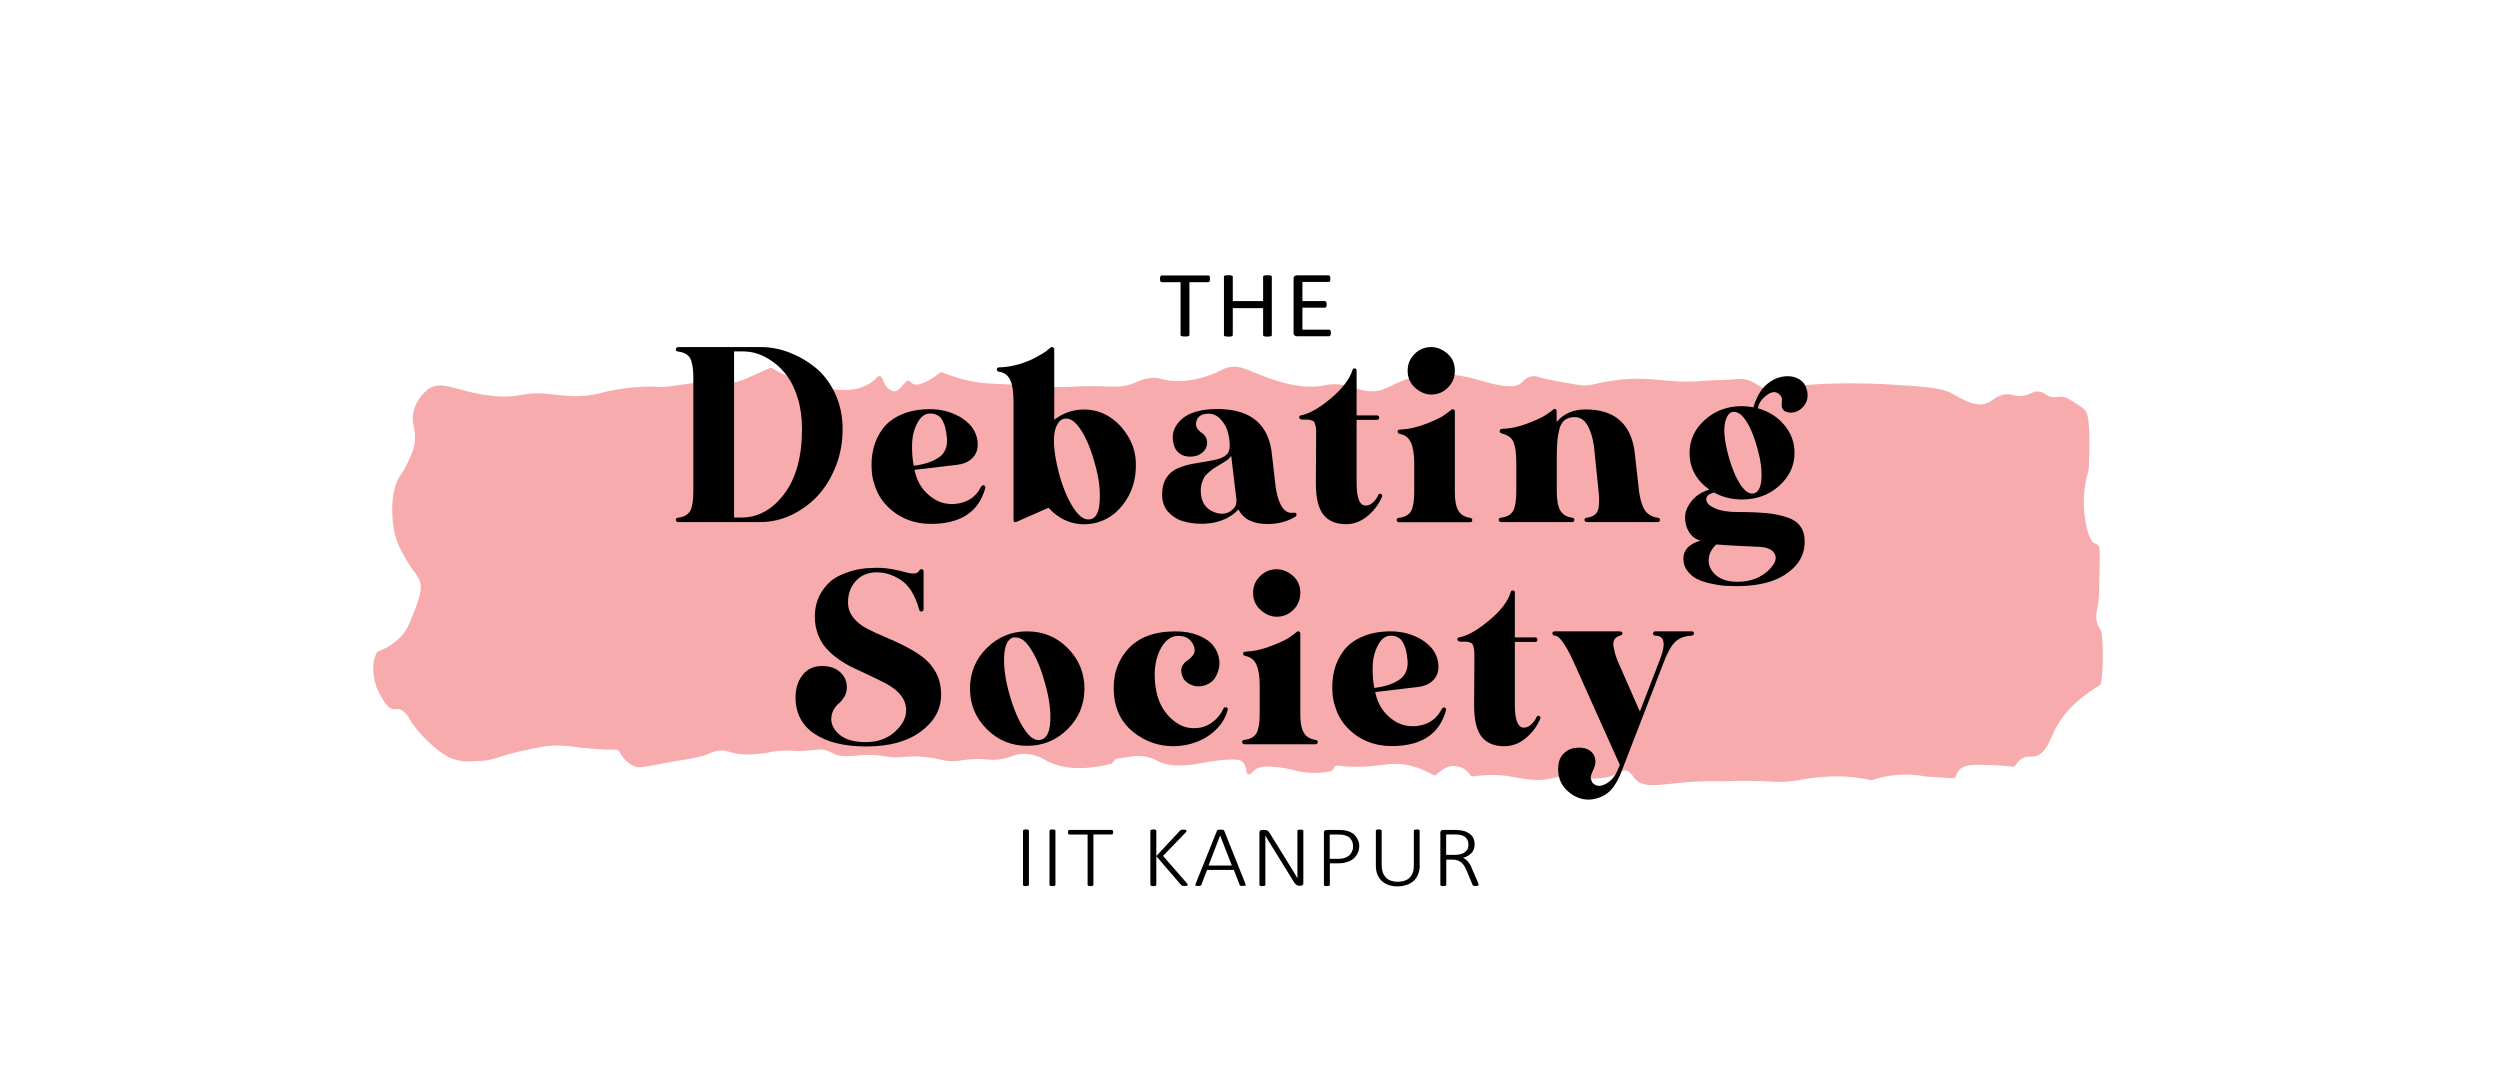 <?xml version="1.0" encoding="utf-8"?>
<!-- Generator: Adobe Illustrator 24.3.0, SVG Export Plug-In . SVG Version: 6.00 Build 0)  -->
<svg version="1.1" id="Layer_1" xmlns="http://www.w3.org/2000/svg" xmlns:xlink="http://www.w3.org/1999/xlink" x="0px" y="0px"
	 viewBox="0 0 1895.9 812" style="enable-background:new 0 0 1895.9 812;" xml:space="preserve">
<style type="text/css">
	.st0{fill:#F8ABAD;}
</style>
<path class="st0" d="M322.7,296.8c-1.7,1.6-8.2,7.8-9.5,17.6c-1.1,8.6,2.6,11.1,1.3,21c-0.8,6.3-3.2,11.1-6.2,17.2
	c-3.8,7.7-4.9,7.2-7.2,12.5c-3.8,9-3.7,18.1-3.6,23.6c0.1,4.2,0.3,14.3,4.6,24.4c2,4.6,4.9,9.5,6,11.3c2.8,4.7,4.3,7,5.5,8.5
	c1.1,1.4,2.5,2.9,3.8,5.7c0.4,0.8,1.1,2.3,1.5,4.2c0.3,1.5,0.7,4.5-1.8,12.8c-0.3,1-1.1,3.6-3.8,10.2c-2.2,5.6-3.4,8.4-4.2,9.9
	c-3.2,6-7.1,9.1-10.2,11.6c-4.2,3.3-8.2,5.3-11.7,6.5c-0.7,0.2-1.3,0.8-1.7,1.6c-0.3,0.7-0.6,1.4-0.9,2.1c-3.5,9.5-0.3,20,1,23.7
	c0,0.1,0.1,0.2,0.1,0.4c6.2,13.8,10.6,16.5,13.5,16.3c0.8-0.1,1.6-0.4,2.9-0.2c4.8,0.6,7.9,6.4,8.9,8.2
	c6.2,10.8,19.7,22.5,26.3,26.6c8.8,5.6,16.8,5.2,27.2,4.6c10.9-0.6,11.7-3.3,31.3-7.6c12.6-2.8,19.1-4.2,28.4-4.1
	c8.1,0.1,10.9,1.3,24.5,2.4c7.8,0.6,14.3,0.8,18.8,0.8c0.9,0,1.7,0.5,2.2,1.5c2,3.5,4.9,7.5,9.3,10c5,2.9,8.4,1.8,22.4-0.9
	c18.9-3.6,20.4-3,32.2-6.1c3.5-0.9,7.5-4,13.5-4c4.4,0,5.3,1.3,11.5,2.4c5.9,1,10.4,0.7,16.4,0.2c8.6-0.6,8.1-1.6,16.1-2.3
	c9.9-0.8,9.3,0.7,20.3-0.1c8.5-0.6,10.5-1.6,15.3-0.2c4.7,1.4,5.2,3.1,10.2,4c3.1,0.6,6.1,0.4,12.2,0c4.6-0.3,5.1-0.5,7.8-0.6
	c6.7-0.3,11.5,0.7,14.3,1.1c13.4,2.3,15.1-1.3,31.4,0.6c11.9,1.4,14,3.7,23,2.9c4.3-0.4,6.3-1.1,12.5-1.4c8.5-0.5,9.8,0.7,16,0.5
	c12.4-0.4,14.2-5,23.7-4.5c7.7,0.4,12.8,3.6,16.4,5.5c9.2,4.7,23.9,8.1,48.3,2.1c0.7-0.2,1.4-0.8,1.8-1.6c0.3-0.6,0.8-1.3,1.4-1.8
	c0.9-0.7,1.8-0.8,2.2-0.8c8.8-0.6,15.6-3.9,26.5,0.3c3.1,1.2,2.5,1.4,5.6,2.7c3,1.2,11.3,4.3,30.1,0.8c3.4-0.6,16.2-3.2,26.1-2.9
	c2.1,0.1,5.6,0.3,7.5,3.4c1.8,3,1,6.7,2.6,7.7c1.5,0.9,3.5-1.6,5.4-3.2c2.2-1.9,5.2-3.3,16.8-2.1c10.8,1.1,13.5,2.9,20.8,3.9
	c4.8,0.6,11.6,0.9,20.1-0.9c0.7-0.2,1.4-0.7,1.8-1.5l0.6-1.2c0.6-1.1,1.5-1.7,2.5-1.5c4.9,0.6,11.8,1.1,20.2,0.8
	c12.4-0.5,16.9-2.4,25.1-2.1c6.4,0.2,15.7,1.8,27.1,8.4c0.9,0.5,2,0.4,2.8-0.4c0.6-0.6,1.4-1.3,2.3-2c1.6-1.3,4.4-3.5,8.2-4.2
	c1-0.2,8.1-1.3,13.5,4.8c0.5,0.6,0.9,1.2,1.3,1.7c0.6,0.9,1.5,1.4,2.4,1.2c2.6-0.4,6-0.8,10-1c12.8-0.7,20,1.6,29.1,2.9
	c21.9,3.1,20.1-4.1,40-1c0,0,16.9,2.7,27.4-1.9c3.2-1.4,3.3-1.4,3.3-1.4c3.7-1.7,4.1-2,4.8-2.1c3.4-0.7,6.7,4.4,7.7,5.8
	c5.8,7.9,18.7,5.1,34.9,3.5c8-0.8,19.8-1.5,34.6-1.1c10.3-0.5,18.6-0.4,24.5-0.2c11,0.4,16.5,1.2,26.4,0c5.7-0.7,5.5-1.1,13-2.1
	c5.1-0.7,12.7-1.6,22.1-1.4c6.2,0.1,14.3,0.7,23.8,2.8c0.4,0.1,0.7,0.1,1.1-0.1c2.8-0.9,5.8-1.7,8.9-2.4c12.1-2.5,22.9-1.9,31.6-0.2
	c0.1,0,0.2,0,0.2,0c6.8,0.4,13.5,0.9,20.3,1.3c1.2,0.1,2.3-0.8,2.7-2.2c0.2-0.6,0.4-1.3,0.8-2c2.9-5.7,9.6-6,16-6
	c6.8,0,15.6,0.3,26,1.4c0.9,0.1,1.8-0.4,2.3-1.3c0.8-1.3,1.9-2.7,3.3-3.9c4.2-3.4,8.2-2,11.4-2.6c7.4-1.3,11.7-13.1,14.2-18.5
	c4.4-9.7,13.5-22.6,34.3-35.1c0.8-0.5,1.4-1.5,1.6-2.7c0.9-6.7,1.4-14.7,1.2-23.7c-0.1-5.1-0.5-9.7-1-14c-0.1-0.7-0.3-1.4-0.7-1.9
	c-0.9-1.2-1.9-3-2.6-5.3c-1.5-5.2-0.2-9.6,0.9-15.1c0,0,0.9-4.8,1.1-39.9c0-0.4,0-1.3-0.4-2.3c-0.9-2.4-3.2-3-3.8-3.2
	c-4.1-1.6-7-15.4-7.7-25.1c-0.9-12.6,1.3-23.1,3.3-29.9c0.1-0.3,0.2-0.7,0.2-1c0.6-9.9,0.6-18.1,0.5-24.3
	c-0.3-14.7-1.5-18.1-3.3-20.5c-1.2-1.6-3.9-3.3-9.2-6.6c-2.7-1.7-4.1-2.6-5.6-3.1c-4-1.3-5.5,0.2-9.5-0.2c-5.5-0.5-5.5-3.5-10.5-4.2
	c-5.3-0.8-5.7,2.5-12.7,3.2c-6.6,0.7-7.8-1.9-13.6-1c-5.4,0.9-8.1,3.8-11.3,5.6c-9.9,5.6-20.9-2.4-28.9-6.6
	c-7.9-4.2-20.7-5-46.2-6.6c-15.6-1-59-2.2-79.5,2.9c-3.3,0.8-8.7,2.5-15.4,0.3c-5.7-1.8-7.2-4.8-13.5-6.6c-4.3-1.2-7.1-0.8-13.7-0.3
	c-7,0.5-14.1,0.4-21.2,1c-27.3,2.3-36.9-4.2-65.5-0.5c-17.2,2.2-18.4,5.1-27.9,3.5c-13-2.2-24.2-4-30.6-6.1
	c-0.6-0.2-2.1-0.7-4.2-0.5c-4.5,0.5-7.6,4.2-8.2,4.8c-6,6.6-26-0.1-33.9-2.3c-6.4-1.8-32.5-9-57.7,1.4c-8.9,3.7-13.5,7.8-23,7.6
	c-8.9-0.2-12.4-4-23.7-5.2c-9.5-1-10,1.5-20.4,1.6c-15.8,0.2-29.7-5.1-39.9-9c-10.5-4-14.9-7.1-22.8-5.8c-5.7,0.9-5.9,2.9-15,6.1
	c-4,1.4-13.7,4.8-25.4,4.5c-11.3-0.2-12.3-3.5-21.4-2.1c-6.9,1.1-8.1,3.2-15.7,5.2c-6.7,1.7-9.6,1-22.4,0.8
	c-19.4-0.3-20.5,1.2-38.5,0.5c-5.6-0.2-3.4-0.3-16.4-1.1c-25.5-1.6-29.1-1.1-38-2.6c-6-1-14.6-3-25-7.2c-0.8-0.3-1.6-0.2-2.3,0.4
	c-5.2,4.3-9.6,6.4-12.3,7.5c-4.2,1.7-6,1.5-7.2,1c-2.3-1-3-2.9-4.8-2.6c-1.2,0.2-1.4,1.2-4.6,4.5c-1.9,1.9-2.8,2.9-3.7,3.2
	c-3.1,1.1-6.2-1.8-6.7-2.3c-3.9-3.7-3.4-8.4-5.9-9c-1.7-0.4-2.5,1.9-6.5,4.8c0,0-2.1,1.6-6.7,3.5c-12.8,5.5-35.7-0.6-35.7-0.6
	c-8.4-2.3-19.8-6.2-32.8-13.6c-0.6-0.4-1.3-0.4-2-0.1c-1.3,0.6-3.4,1.5-5.8,2.6c-15.4,6.9-19.7,9-26.1,8.7c-2.9-0.1-1.9-0.6-6.4-1.1
	c-6.5-0.8-10.7-0.1-22.9,1.6c-14.1,2-16.2,2.3-19.6,2.4c-6.1,0.2-5.6-0.3-12.5-0.2c-2.1,0-12.5,0.3-26.3,2.9c-6.9,1.3-8,2-12.6,2.9
	c-14.1,2.8-24.5,0.9-32.9,0c-23.9-2.7-22.4,3.5-44.5,1.3C345.5,297.5,334,286.1,322.7,296.8z"/>
<g>
	<path d="M917.6,211.5c0,0.5,0,0.8-0.1,1.2c-0.1,0.3-0.1,0.6-0.3,0.8c-0.1,0.2-0.3,0.4-0.4,0.4c-0.2,0.1-0.4,0.1-0.6,0.1H902v40.1
		c0,0.2-0.1,0.4-0.2,0.5c-0.1,0.1-0.3,0.3-0.5,0.3c-0.3,0.1-0.6,0.2-1,0.2c-0.4,0.1-1,0.1-1.6,0.1c-0.6,0-1.2,0-1.6-0.1
		c-0.4-0.1-0.8-0.1-1.1-0.2c-0.3-0.1-0.4-0.2-0.5-0.3s-0.2-0.3-0.2-0.5v-40.1h-14.2c-0.2,0-0.4,0-0.6-0.1c-0.2-0.1-0.3-0.2-0.4-0.4
		c-0.1-0.2-0.2-0.5-0.3-0.8c-0.1-0.3-0.1-0.7-0.1-1.2c0-0.5,0-0.9,0.1-1.2c0.1-0.3,0.1-0.6,0.3-0.8s0.2-0.4,0.4-0.5
		c0.2-0.1,0.4-0.1,0.6-0.1h35.2c0.2,0,0.4,0,0.6,0.1c0.2,0.1,0.3,0.3,0.4,0.5s0.2,0.5,0.3,0.8C917.6,210.6,917.6,211,917.6,211.5z"
		/>
	<path d="M964.5,254.2c0,0.2-0.1,0.4-0.2,0.5c-0.1,0.1-0.3,0.3-0.5,0.3c-0.3,0.1-0.6,0.2-1,0.2c-0.4,0.1-1,0.1-1.6,0.1
		c-0.7,0-1.2,0-1.6-0.1c-0.4-0.1-0.8-0.1-1-0.2c-0.3-0.1-0.4-0.2-0.5-0.3s-0.2-0.3-0.2-0.5v-20.5h-23v20.5c0,0.2-0.1,0.4-0.2,0.5
		c-0.1,0.1-0.3,0.3-0.5,0.3c-0.3,0.1-0.6,0.2-1,0.2c-0.4,0.1-1,0.1-1.6,0.1c-0.6,0-1.2,0-1.6-0.1c-0.4-0.1-0.8-0.1-1.1-0.2
		c-0.3-0.1-0.4-0.2-0.5-0.3c-0.1-0.1-0.2-0.3-0.2-0.5v-44.4c0-0.2,0.1-0.4,0.2-0.5c0.1-0.1,0.3-0.3,0.5-0.3s0.6-0.2,1.1-0.2
		c0.4-0.1,1-0.1,1.6-0.1c0.7,0,1.2,0,1.6,0.1s0.8,0.1,1,0.2c0.3,0.1,0.4,0.2,0.5,0.3c0.1,0.1,0.2,0.3,0.2,0.5v18.5h23v-18.5
		c0-0.2,0.1-0.4,0.2-0.5s0.3-0.3,0.5-0.3c0.3-0.1,0.6-0.2,1-0.2s1-0.1,1.6-0.1c0.6,0,1.2,0,1.6,0.1s0.8,0.1,1,0.2
		c0.3,0.1,0.4,0.2,0.5,0.3c0.1,0.1,0.2,0.3,0.2,0.5V254.2z"/>
	<path d="M1009.3,252.5c0,0.4,0,0.8-0.1,1.1c-0.1,0.3-0.1,0.6-0.3,0.8c-0.1,0.2-0.3,0.4-0.5,0.5c-0.2,0.1-0.4,0.1-0.6,0.1h-24.3
		c-0.6,0-1.2-0.2-1.7-0.6c-0.5-0.4-0.8-1-0.8-1.9v-41.2c0-0.9,0.3-1.6,0.8-1.9c0.5-0.4,1.1-0.6,1.7-0.6h24c0.2,0,0.4,0,0.6,0.1
		c0.2,0.1,0.3,0.3,0.4,0.5s0.2,0.5,0.3,0.8c0.1,0.3,0.1,0.7,0.1,1.2c0,0.4,0,0.8-0.1,1.1c-0.1,0.3-0.2,0.6-0.3,0.8
		c-0.1,0.2-0.2,0.4-0.4,0.4c-0.2,0.1-0.4,0.1-0.6,0.1h-19.8v14.5h17c0.2,0,0.4,0.1,0.6,0.2c0.2,0.1,0.3,0.3,0.4,0.4
		c0.1,0.2,0.2,0.5,0.3,0.8c0.1,0.3,0.1,0.7,0.1,1.2c0,0.4,0,0.8-0.1,1.1c-0.1,0.3-0.1,0.6-0.3,0.8c-0.1,0.2-0.3,0.3-0.4,0.4
		s-0.4,0.1-0.6,0.1h-17V250h20.1c0.2,0,0.4,0,0.6,0.1c0.2,0.1,0.3,0.2,0.5,0.4c0.1,0.2,0.2,0.5,0.3,0.8
		C1009.3,251.7,1009.3,252.1,1009.3,252.5z"/>
</g>
<g>
	<path d="M780.3,671c0,0.1,0,0.3-0.1,0.4c-0.1,0.1-0.2,0.2-0.4,0.3c-0.2,0.1-0.4,0.1-0.7,0.2c-0.3,0-0.6,0.1-1.1,0.1
		c-0.4,0-0.8,0-1-0.1c-0.3,0-0.5-0.1-0.7-0.2c-0.2-0.1-0.3-0.2-0.4-0.3c-0.1-0.1-0.1-0.2-0.1-0.4v-41c0-0.1,0-0.2,0.1-0.4
		c0.1-0.1,0.2-0.2,0.4-0.3s0.4-0.1,0.7-0.2c0.3,0,0.6-0.1,1-0.1c0.4,0,0.8,0,1.1,0.1c0.3,0,0.5,0.1,0.7,0.2c0.2,0.1,0.3,0.2,0.4,0.3
		c0.1,0.1,0.1,0.2,0.1,0.4V671z"/>
	<path d="M800.4,671c0,0.1,0,0.3-0.1,0.4c-0.1,0.1-0.2,0.2-0.4,0.3c-0.2,0.1-0.4,0.1-0.7,0.2c-0.3,0-0.6,0.1-1.1,0.1
		c-0.4,0-0.8,0-1-0.1c-0.3,0-0.5-0.1-0.7-0.2c-0.2-0.1-0.3-0.2-0.4-0.3c-0.1-0.1-0.1-0.2-0.1-0.4v-41c0-0.1,0-0.2,0.1-0.4
		c0.1-0.1,0.2-0.2,0.4-0.3s0.4-0.1,0.7-0.2c0.3,0,0.6-0.1,1-0.1c0.4,0,0.8,0,1.1,0.1c0.3,0,0.5,0.1,0.7,0.2c0.2,0.1,0.3,0.2,0.4,0.3
		c0.1,0.1,0.1,0.2,0.1,0.4V671z"/>
	<path d="M844.2,631.1c0,0.3,0,0.5-0.1,0.8c0,0.2-0.1,0.4-0.2,0.5c-0.1,0.1-0.2,0.3-0.4,0.3c-0.1,0.1-0.3,0.1-0.5,0.1h-13.8V671
		c0,0.1,0,0.3-0.1,0.4s-0.2,0.2-0.4,0.3c-0.2,0.1-0.4,0.1-0.7,0.2c-0.3,0-0.6,0.1-1,0.1c-0.4,0-0.8,0-1-0.1c-0.3,0-0.5-0.1-0.7-0.2
		c-0.2-0.1-0.3-0.2-0.4-0.3c-0.1-0.1-0.1-0.2-0.1-0.4v-38.1h-13.8c-0.2,0-0.4,0-0.5-0.1c-0.1-0.1-0.2-0.2-0.3-0.3
		c-0.1-0.1-0.2-0.3-0.2-0.5c0-0.2-0.1-0.5-0.1-0.8c0-0.3,0-0.6,0.1-0.8c0-0.2,0.1-0.4,0.2-0.6c0.1-0.2,0.2-0.3,0.3-0.3
		c0.1-0.1,0.3-0.1,0.5-0.1h32c0.2,0,0.3,0,0.5,0.1c0.1,0.1,0.3,0.2,0.4,0.3c0.1,0.2,0.2,0.3,0.2,0.6
		C844.2,630.6,844.2,630.8,844.2,631.1z"/>
	<path d="M900.7,670.9c0,0.2,0,0.3-0.1,0.4c0,0.1-0.2,0.2-0.3,0.3s-0.4,0.1-0.7,0.2c-0.3,0-0.7,0.1-1.1,0.1c-0.4,0-0.9,0-1.3-0.1
		c-0.4,0-0.8-0.1-1-0.3c-0.2-0.1-0.4-0.3-0.6-0.5l-18.7-21.7V671c0,0.1,0,0.3-0.1,0.4c-0.1,0.1-0.2,0.2-0.4,0.3
		c-0.2,0.1-0.4,0.1-0.7,0.2c-0.3,0-0.6,0.1-1.1,0.1c-0.4,0-0.8,0-1-0.1c-0.3,0-0.5-0.1-0.7-0.2c-0.2-0.1-0.3-0.2-0.4-0.3
		c-0.1-0.1-0.1-0.2-0.1-0.4v-41c0-0.1,0-0.2,0.1-0.4c0.1-0.1,0.2-0.2,0.4-0.3s0.4-0.1,0.7-0.2c0.3,0,0.6-0.1,1-0.1
		c0.4,0,0.8,0,1.1,0.1c0.3,0,0.5,0.1,0.7,0.2s0.3,0.2,0.4,0.3c0.1,0.1,0.1,0.2,0.1,0.4v19.2l17.9-19.2c0.1-0.2,0.3-0.3,0.5-0.4
		c0.2-0.1,0.4-0.2,0.6-0.3s0.5-0.1,0.8-0.1c0.3,0,0.6,0,1.1,0c0.4,0,0.8,0,1,0.1c0.3,0,0.5,0.1,0.6,0.2s0.3,0.2,0.3,0.3
		c0,0.1,0.1,0.2,0.1,0.3c0,0.2-0.1,0.5-0.2,0.7c-0.1,0.2-0.4,0.5-0.7,0.8L882,649.1l18,20.6c0.3,0.4,0.5,0.7,0.6,0.8
		C900.7,670.7,900.7,670.8,900.7,670.9z"/>
	<path d="M944.5,670.3c0.1,0.3,0.2,0.6,0.2,0.8c0,0.2-0.1,0.4-0.2,0.5c-0.2,0.1-0.4,0.2-0.7,0.2c-0.3,0-0.7,0-1.2,0s-0.9,0-1.2,0
		c-0.3,0-0.5-0.1-0.7-0.1s-0.3-0.2-0.4-0.3c-0.1-0.1-0.2-0.2-0.2-0.4l-4.4-11.3h-20.3l-4.3,11.2c0,0.2-0.1,0.3-0.2,0.4
		c-0.1,0.1-0.2,0.2-0.4,0.3c-0.2,0.1-0.4,0.1-0.7,0.2c-0.3,0-0.7,0.1-1.1,0.1c-0.5,0-0.9,0-1.3-0.1c-0.3,0-0.6-0.1-0.7-0.2
		c-0.2-0.1-0.2-0.3-0.2-0.5c0-0.2,0.1-0.5,0.2-0.8l16.2-40.3c0.1-0.2,0.2-0.3,0.3-0.4c0.1-0.1,0.3-0.2,0.6-0.3
		c0.2-0.1,0.5-0.1,0.8-0.1c0.3,0,0.7,0,1.1,0c0.4,0,0.8,0,1.1,0c0.3,0,0.6,0.1,0.8,0.1s0.4,0.2,0.5,0.3c0.1,0.1,0.2,0.3,0.3,0.4
		L944.5,670.3z M925.3,633.6L925.3,633.6l-8.8,22.8h17.7L925.3,633.6z"/>
	<path d="M988.4,669.7c0,0.4-0.1,0.7-0.2,1s-0.3,0.5-0.5,0.6c-0.2,0.2-0.4,0.3-0.7,0.3c-0.2,0.1-0.5,0.1-0.7,0.1h-0.9
		c-0.5,0-0.9-0.1-1.3-0.2c-0.4-0.1-0.8-0.3-1.1-0.6c-0.4-0.3-0.7-0.6-1.1-1.1c-0.4-0.5-0.8-1-1.2-1.8l-16.3-26.4
		c-0.8-1.3-1.6-2.6-2.5-4c-0.8-1.4-1.6-2.7-2.3-4h0c0,1.6,0,3.2,0,4.9s0,3.3,0,4.9V671c0,0.1,0,0.3-0.1,0.4
		c-0.1,0.1-0.2,0.2-0.4,0.3c-0.2,0.1-0.4,0.1-0.7,0.2c-0.3,0-0.6,0.1-1.1,0.1c-0.4,0-0.8,0-1-0.1c-0.3,0-0.5-0.1-0.7-0.2
		c-0.2-0.1-0.3-0.2-0.4-0.3c-0.1-0.1-0.1-0.2-0.1-0.4v-39.6c0-0.8,0.2-1.3,0.7-1.6c0.5-0.3,0.9-0.4,1.3-0.4h1.8c0.6,0,1,0,1.4,0.1
		c0.4,0.1,0.7,0.2,1,0.4c0.3,0.2,0.6,0.5,0.9,0.9c0.3,0.4,0.6,0.9,1,1.5l12.5,20.2c0.8,1.3,1.5,2.5,2.2,3.6c0.7,1.2,1.4,2.3,2.1,3.4
		c0.7,1.1,1.3,2.2,2,3.3c0.7,1.1,1.3,2.2,1.9,3.3h0c0-1.8,0-3.7,0-5.7c0-2,0-3.9,0-5.7v-24.6c0-0.1,0-0.2,0.1-0.4
		c0.1-0.1,0.2-0.2,0.4-0.3c0.2-0.1,0.4-0.1,0.7-0.2c0.3,0,0.6,0,1.1,0c0.4,0,0.7,0,1,0c0.3,0,0.5,0.1,0.7,0.2
		c0.2,0.1,0.3,0.2,0.4,0.3c0.1,0.1,0.1,0.2,0.1,0.4V669.7z"/>
	<path d="M1030.8,641.4c0,2-0.4,3.8-1.1,5.4c-0.7,1.6-1.8,3-3.1,4.2c-1.4,1.2-3,2.1-5,2.7c-2,0.7-4.3,1-7.1,1h-6V671
		c0,0.1,0,0.3-0.1,0.4c-0.1,0.1-0.2,0.2-0.4,0.3c-0.2,0.1-0.4,0.1-0.7,0.2c-0.3,0-0.6,0.1-1.1,0.1c-0.4,0-0.8,0-1-0.1
		c-0.3,0-0.5-0.1-0.7-0.2c-0.2-0.1-0.3-0.2-0.4-0.3c-0.1-0.1-0.1-0.2-0.1-0.4v-39.6c0-0.8,0.2-1.3,0.7-1.6c0.5-0.3,0.9-0.4,1.3-0.4
		h9.4c0.9,0,1.8,0,2.7,0.1s1.9,0.2,3.1,0.5s2.4,0.7,3.6,1.4s2.3,1.5,3.1,2.5c0.9,1,1.5,2.1,2,3.4
		C1030.5,638.5,1030.8,639.9,1030.8,641.4z M1026.1,641.8c0-1.8-0.4-3.4-1.2-4.7s-1.7-2.2-2.9-2.8s-2.3-1-3.5-1.2
		c-1.2-0.2-2.4-0.2-3.5-0.2h-6.6v18.4h6.3c2,0,3.7-0.2,5.1-0.7s2.5-1.1,3.4-1.9c0.9-0.8,1.6-1.8,2.1-3
		C1025.9,644.4,1026.1,643.2,1026.1,641.8z"/>
	<path d="M1076.7,656c0,2.6-0.4,4.9-1.2,6.9s-1.9,3.7-3.4,5.1c-1.5,1.4-3.3,2.4-5.4,3.1c-2.1,0.7-4.4,1.1-7,1.1
		c-2.4,0-4.5-0.3-6.5-1c-2-0.7-3.7-1.7-5.2-3c-1.4-1.3-2.6-3-3.4-4.9s-1.2-4.2-1.2-6.8V630c0-0.1,0-0.2,0.1-0.4s0.2-0.2,0.4-0.3
		c0.2-0.1,0.4-0.1,0.7-0.2c0.3,0,0.6-0.1,1-0.1c0.4,0,0.8,0,1,0.1c0.3,0,0.5,0.1,0.7,0.2s0.3,0.2,0.4,0.3c0.1,0.1,0.1,0.2,0.1,0.4
		v25.9c0,2.1,0.3,4,0.8,5.6c0.6,1.6,1.4,2.9,2.4,4c1.1,1.1,2.3,1.9,3.9,2.4c1.5,0.5,3.2,0.8,5.1,0.8c1.9,0,3.7-0.3,5.2-0.8
		c1.5-0.5,2.8-1.3,3.8-2.3c1-1,1.9-2.3,2.4-3.9c0.6-1.6,0.8-3.4,0.8-5.5V630c0-0.1,0-0.2,0.1-0.4s0.2-0.2,0.4-0.3s0.4-0.1,0.7-0.2
		c0.3,0,0.6-0.1,1-0.1c0.4,0,0.8,0,1,0.1c0.3,0,0.5,0.1,0.7,0.2s0.3,0.2,0.4,0.3c0.1,0.1,0.1,0.2,0.1,0.4V656z"/>
	<path d="M1121.3,670.9c0,0.2,0,0.3-0.1,0.4c-0.1,0.1-0.2,0.2-0.3,0.3c-0.2,0.1-0.4,0.1-0.7,0.2c-0.3,0-0.7,0.1-1.1,0.1
		c-0.4,0-0.7,0-1,0c-0.3,0-0.5-0.1-0.7-0.2c-0.2-0.1-0.3-0.2-0.5-0.4c-0.1-0.2-0.2-0.4-0.3-0.6l-4.3-10.3c-0.5-1.2-1-2.2-1.6-3.3
		c-0.6-1-1.3-1.9-2.1-2.7c-0.8-0.8-1.8-1.3-2.9-1.8c-1.1-0.4-2.5-0.7-4.1-0.7h-4.8V671c0,0.1,0,0.3-0.1,0.4
		c-0.1,0.1-0.2,0.2-0.4,0.3c-0.2,0.1-0.4,0.1-0.7,0.2c-0.3,0-0.6,0.1-1.1,0.1c-0.4,0-0.8,0-1-0.1c-0.3,0-0.5-0.1-0.7-0.2
		c-0.2-0.1-0.3-0.2-0.4-0.3c-0.1-0.1-0.1-0.2-0.1-0.4v-39.6c0-0.8,0.2-1.3,0.7-1.6c0.5-0.3,0.9-0.4,1.3-0.4h8.7c1.1,0,2.1,0,2.8,0.1
		c0.8,0.1,1.4,0.1,2.1,0.2c1.8,0.3,3.3,0.7,4.6,1.4c1.3,0.6,2.4,1.4,3.3,2.3c0.9,0.9,1.5,2,1.9,3.1c0.4,1.2,0.6,2.4,0.6,3.8
		c0,1.4-0.2,2.6-0.6,3.7c-0.4,1.1-1,2.1-1.8,2.9c-0.8,0.8-1.7,1.6-2.8,2.2c-1.1,0.6-2.3,1.1-3.6,1.5c0.8,0.3,1.5,0.7,2.1,1.2
		c0.6,0.5,1.2,1.1,1.8,1.7c0.5,0.7,1,1.5,1.5,2.3c0.5,0.9,1,1.9,1.4,3l4.3,9.9c0.3,0.8,0.5,1.3,0.6,1.6
		C1121.2,670.6,1121.3,670.8,1121.3,670.9z M1113.6,640.6c0-1.8-0.4-3.3-1.3-4.6c-0.9-1.3-2.4-2.2-4.4-2.7c-0.7-0.2-1.4-0.3-2.3-0.4
		c-0.8-0.1-1.9-0.1-3.2-0.1h-5.7v15.5h6.7c1.8,0,3.3-0.2,4.6-0.6s2.4-1,3.2-1.7c0.8-0.7,1.5-1.5,1.9-2.5S1113.6,641.7,1113.6,640.6z
		"/>
</g>
<g>
	<path d="M514.5,263.2H577c7.1,0,14.2,1.3,21.3,4c7.1,2.7,13.8,6.5,20,11.5c6.2,5,11.2,11.6,15,19.7c3.8,8.1,5.7,17.1,5.7,27
		c0,10-1.7,19.5-5.2,28.3c-3.5,8.8-8.1,16.3-13.8,22.4c-5.7,6.1-12.4,10.9-19.9,14.5c-7.5,3.5-15.3,5.3-23.2,5.3h-62.6
		c-1.2,0-1.8-0.6-1.8-1.8c0-0.9,0.6-1.4,1.8-1.5c4.6-0.6,7.6-2.4,9.2-5.3c1.5-2.9,2.3-7.8,2.3-14.6v-86.2c0-6.8-0.8-11.6-2.3-14.6
		c-1.5-2.9-4.6-4.7-9.2-5.3c-1.2-0.1-1.8-0.7-1.8-1.5C512.7,263.8,513.3,263.2,514.5,263.2z M556.7,266.5v126h5.5
		c12.7,0,23.5-6,32.5-17.9c9-11.9,13.5-28.4,13.5-49.3c0-8.4-1-16-3.1-22.9c-2.1-6.9-4.7-12.5-7.8-16.8c-3.2-4.3-6.7-8-10.7-10.9
		c-4-2.9-7.9-5-11.7-6.3c-3.8-1.3-7.6-1.9-11.3-1.9H556.7z"/>
	<path d="M705.5,310.3c3.8,0,7.7,0.5,11.5,1.4c3.8,1,7.5,2.5,11.1,4.5c3.5,2.1,6.5,4.6,8.8,7.5c1.9,2.5,3.2,5.3,4,8.4
		c0.7,3.1,0.8,6.1,0.1,9c-0.7,2.9-2.3,5.4-4.9,7.5c-2.6,2.1-6,3.4-10.3,3.9l-32.3,3.8c1.5,7.1,4.4,12.8,8.8,17.2
		c4.4,4.4,9.2,7.2,14.3,8.2c5.1,1,10.1,0.6,15-1.2c4.9-1.8,8.7-5,11.4-9.6c0.1-0.1,0.2-0.3,0.2-0.4c1-2.1,2.1-2.9,3.1-2.4
		c0.7,0.4,1,1.1,0.9,2c-4.9,18.1-18.7,27.2-41.3,27.2c-6.3,0-12.4-1.1-18.1-3.4c-5.7-2.3-10.9-5.8-15.4-10.5
		c-4.5-4.7-7.6-10.2-9.4-16.6c-0.9-2.5-1.5-5.3-1.8-8.4c-0.6-6.6-0.2-12.7,1.2-18.4c1.4-5.6,3.8-10.6,7.2-15.1
		c3.4-4.5,8.1-8,14.2-10.6C689.9,311.6,697.1,310.3,705.5,310.3z M705.3,313.6c-3.8,0-7,2.3-9.5,7c-2.5,4.6-3.9,9.9-4.1,15.7
		c-0.2,5.8,0.2,11.5,1.2,16.9c8.3-1,14.7-3.2,19.2-6.4c4.6-3.2,6.6-8.2,6-14.8c-0.3-2.9-0.7-5.5-1.2-7.5c-0.5-2.1-1.3-4-2.2-5.7
		c-1-1.8-2.2-3.1-3.8-3.9C709.4,314,707.5,313.6,705.3,313.6z"/>
	<path d="M796.6,263.7c0.6-0.6,1.3-0.7,2-0.2c0.6,0.3,0.9,0.8,0.9,1.5v53.3c6.5-4.9,13.4-7.4,20.8-7.7c7.4-0.3,14,1.3,19.9,4.8
		c5.9,3.5,10.9,8.4,14.9,14.9c4.1,6.5,6.2,13.6,6.3,21.2c0.3,12.2-3.1,22.8-10.1,31.6c-7,8.8-15.9,13.6-26.6,14.4
		c-11.4,0.7-21.2-3.4-29.6-12.4l-24.1,10.6c-1.6,0.6-2.4,0.1-2.4-1.5v-89.8c0-7.1-0.8-12.4-2.4-16c-1.6-3.6-4.4-5.8-8.4-6.5
		c-1.2,0-1.8-0.6-1.8-1.8c0-1,0.6-1.5,1.8-1.5c4.9-0.1,9.7-0.9,14.6-2.3c4.9-1.4,9.1-3.1,12.6-5c3.5-1.9,6.1-3.4,7.7-4.5
		C794.2,265.5,795.6,264.6,796.6,263.7z M808.5,317.4c-2.7,0-4.8,1.3-6.4,4c-4.1,6.6-3.8,19.3,1.1,38c3.1,11.1,6.8,19.8,11.2,26.3
		c4.3,6.5,8.7,9.1,12.9,8c4.1-1,6.4-5.9,6.7-14.5c0.4-8.6-0.8-17.7-3.6-27.1c-1.8-6.8-3.8-12.7-6.2-17.9c-2.4-5.2-4.9-9.2-7.6-12.3
		C813.9,318.9,811.2,317.4,808.5,317.4z"/>
	<path d="M918.9,310.3c26.7-1.3,41.8,9.1,45.3,31.2l3.3,28.5c1.9,11.6,5.5,17.9,10.6,18.8c0.1,0.1,0.7,0.2,1.7,0.1
		c1-0.1,1.6-0.1,1.9-0.1c0.9,0,1.4,0.4,1.5,1.2c0.1,0.8-0.1,1.4-0.9,1.9c-6.2,3.7-13.2,5.5-21,5.5c-11.1,0-18.4-3.7-22.1-11.1
		c-1.3,1.5-2.8,2.8-4.3,3.9c-1.5,1.1-3.4,2.2-5.4,3.2c-2.1,1-4.7,1.9-7.8,2.7c-3.2,0.7-6.6,1.1-10.3,1.1c-5.3,0-10.1-0.7-14.5-2
		c-4.3-1.3-8-3.7-11.1-7.1c-3-3.4-4.5-7.7-4.5-13c0-5.2,1.1-9.4,3.3-12.8c2.2-3.4,5.2-5.8,8.8-7.3c3.7-1.5,7.4-2.6,11.2-3.3
		c3.8-0.7,7.8-1.4,12.2-2.1c4.3-0.7,7.6-1.5,9.8-2.5c2.7-1.2,4.4-2.7,5.2-4.6c0.8-1.9,1-4.6,0.6-8c-0.3-3.1-0.9-6-1.9-8.8
		c-1-2.8-2.7-5.5-5.2-8.1c-2.5-2.6-5.5-3.9-8.8-3.9c-3.2,0-5.6,0.8-7.2,2.3c-1.5,1.5-2.3,3.4-2.3,5.6c0,1.5,0.5,2.8,1.4,4
		c1,1.2,2,2.1,3.2,2.9c1.2,0.7,2.2,1.9,3,3.5c0.8,1.6,1,3.5,0.7,5.5c-0.4,2.1-1.4,3.9-3.1,5.4c-1.7,1.5-3.6,2.5-5.7,3
		c-2.1,0.4-4.4,0.5-6.6,0.2c-2.3-0.3-4.3-1.3-6.2-2.9c-1.8-1.6-3.1-3.7-3.6-6.2c-1.9-6.8-0.3-12.8,4.9-18
		C899.9,313.8,908,310.9,918.9,310.3z M933.7,345.7c-1.5,2.1-3.4,3.7-5.7,4.9c-0.4,0.3-1.7,1-3.6,2.2c-2,1.2-3.4,2-4.1,2.5
		c-0.7,0.5-1.9,1.4-3.5,2.8c-1.6,1.3-2.8,2.5-3.4,3.6c-0.7,1.1-1.3,2.6-1.9,4.4c-0.6,1.8-0.9,3.8-0.9,5.9c0,8.3,3.4,13.7,10.2,16.4
		c5.5,2.1,10,1.5,13.7-1.8c2.5-2.1,3.5-4.8,3.1-8.2L933.7,345.7z"/>
	<path d="M1025.7,280.5c0.3-0.9,0.9-1.3,1.8-1.1c0.9,0.1,1.3,0.7,1.3,1.8V315h15.3c1.2,0,1.8,0.6,1.8,1.7c0,1.1-0.6,1.7-1.8,1.7
		h-15.3v48c0,11.5,2.4,17.2,7.1,17c1.8,0,3.5-0.8,5.3-2.4c1.8-1.6,3.1-3.5,4-5.5c0.3-0.7,0.8-1.1,1.5-1.1c0.6,0,1,0.3,1.3,0.8
		c0.3,0.5,0.3,1.1,0,1.7c-2.5,5.7-6.2,10.6-11.1,14.6c-4.9,4-10.2,6-16.1,6c-7.7,0-13.4-2.4-17.2-7.2c-3.8-4.8-5.7-12.7-5.7-23.8
		l0.2-34.1c0-2.7,0-4.6,0-6c0-1.3-0.2-2.7-0.6-4c-0.4-1.3-0.7-2.2-0.9-2.5c-0.2-0.4-0.9-0.7-2-1.1c-1.1-0.4-2.1-0.6-3-0.6
		c-0.9,0-2.4,0-4.4,0c-1.3-0.3-2-0.9-2-1.8c0-0.9,0.6-1.4,1.8-1.5c6.2-1.3,13.7-5.6,22.4-12.9
		C1018.2,294.5,1023.6,287.4,1025.7,280.5z"/>
	<path d="M1100.6,310.8c0.4-0.4,1-0.6,1.7-0.3c0.7,0.2,1,0.8,1,1.7v60.6c0,4.4,0.4,8,1.1,10.7c0.7,2.7,2,4.8,3.6,6.3
		c1.7,1.5,3.9,2.4,6.7,2.9c1.2,0.1,1.8,0.7,1.8,1.5c0,1.2-0.5,1.8-1.5,1.8h-54c-1.2,0-1.8-0.6-1.8-1.8c0-0.9,0.6-1.4,1.8-1.5
		c4.6-0.6,7.6-2.4,9.2-5.3c1.5-2.9,2.3-7.8,2.3-14.6v-21.2c0-7.1-0.9-12.4-2.5-16c-1.7-3.6-4.5-5.8-8.3-6.5
		c-1.2-0.3-1.8-0.9-1.8-1.8c0-1,0.6-1.5,1.8-1.5c6.3-0.3,12.7-1.7,19.2-4.2c6.5-2.5,11-4.6,13.5-6.2
		C1096.9,313.6,1099,312.1,1100.6,310.8z M1085.4,263.2c4.4,0,8.5,1.7,12.3,5c3.8,3.3,5.6,7.6,5.6,12.9c0,5-1.7,9.3-5.2,12.8
		c-3.5,3.5-7.7,5.3-12.7,5.3c-4.3,0-8.3-1.7-12.2-5.1c-3.8-3.4-5.7-7.7-5.7-13c0-4.9,1.7-9.1,5.2-12.6
		C1076.1,265,1080.4,263.2,1085.4,263.2z"/>
	<path d="M1178.9,310.1c0.3,0,0.6,0.1,0.9,0.2c0.4,0.3,0.7,0.8,0.7,1.5v8.2c5.3-6.3,12.6-9.5,21.9-9.5c21.5,0,33.9,10.3,37.1,31
		l3.5,31.2c0.9,6.5,2.4,11.2,4.4,14.3c2.1,3,5.2,4.9,9.5,5.6c1.3,0.1,2,0.7,2,1.5c0,1.2-0.6,1.8-1.8,1.8h-53.5c-1.3,0-2-0.6-2-1.8
		c0-0.9,0.7-1.4,2-1.5c4.3-0.7,7-2.5,8.1-5.4c1.1-2.9,1.3-7.7,0.6-14.5l-3.5-34.3c-0.9-6.6-2.7-12.1-5.3-16.5
		c-2.7-4.3-6.5-6.2-11.5-5.4c-2.5,0.3-4.5,1.2-6.1,2.7c-1.5,1.5-2.7,3.6-3.4,6.5c-0.7,2.9-1.3,6-1.5,9.3c-0.3,3.3-0.4,7.6-0.4,12.7
		v25c0,6.6,0.9,11.5,2.7,14.5c1.8,3,4.7,4.8,8.8,5.4c1.2,0.1,1.8,0.7,1.8,1.5c0,1.2-0.5,1.8-1.5,1.8h-54c-1.2,0-1.8-0.6-1.8-1.8
		c0-0.9,0.6-1.4,1.8-1.5c4.6-0.6,7.6-2.4,9.2-5.3c1.5-2.9,2.3-7.8,2.3-14.6v-21.2c0-7.4-0.7-12.7-2-16c-1.3-3.3-4.3-5.6-8.8-6.7
		c-1.2-0.3-1.8-0.9-1.8-1.8c0-1,0.6-1.6,1.8-1.8c6.3-0.1,12.7-1.5,19.2-4c6.5-2.5,11-4.6,13.5-6.2c2.5-1.6,4.6-3.1,6.2-4.4
		C1178.1,310.3,1178.5,310.1,1178.9,310.1z"/>
	<path d="M1338.6,292.6c5.2-4.9,10.9-7.3,17.2-7.3c3.4,0,6.4,0.9,9,2.5c2.6,1.7,4.3,4,5.2,7c1,3.2,1.1,6.2,0.3,8.7
		c-0.8,2.6-2.3,4.8-4.4,6.5c-2.1,1.8-4.5,2.7-7,2.9c-4.1,0.1-6.6-1.1-7.5-3.8c-0.3-1.2-0.3-2.7-0.1-4.6c0.2-1.9,0-3.3-0.8-4.2
		c-3-4-6.9-3.9-11.7,0.2c-3.1,2.5-5,5.5-5.7,9.1c8.3,2.4,15,6.6,20.1,12.8c5.2,6.2,7.7,13.2,7.7,21c0,9.7-3.9,18.1-11.6,25
		c-7.7,6.9-17.1,10.4-28.2,10.4c-7.8,0-14.9-1.8-21.2-5.3c-4.6,1.2-6.5,3.2-5.8,6.2c0.6,2.4,3,4.4,7.2,6.1c4.2,1.7,9.7,2.5,16.5,2.5
		c8.7,0,15.8,0.3,21.4,0.8c5.6,0.5,10.8,1.5,15.6,3.1c4.8,1.5,8.3,3.8,10.5,6.9c2.2,3,3.3,6.9,3.3,11.6c0,7.4-2.5,13.7-7.4,18.9
		c-4.9,5.2-11.2,9-18.7,11.4c-7.5,2.4-15.8,3.5-25,3.5c-3.2,0-6.4-0.1-9.6-0.3c-3.2-0.2-6.7-0.8-10.7-1.7c-4-0.9-7.4-2-10.2-3.4
		c-2.8-1.4-5.2-3.4-7.3-6.1c-2.1-2.7-3.1-5.7-3.1-9.3c0-6.6,4.3-11.2,13-13.7c-3.8-1-6.8-3.3-8.8-6.7c-2.1-3.5-3-7.2-2.9-11.3
		c0.1-4.1,1.8-8.1,5-12.1c3.2-4,7.6-6.9,13.4-8.6c-10-7.1-15-16.4-15-27.9c0-9.7,3.9-18.1,11.6-25c7.7-6.9,17.1-10.4,28.2-10.4
		c2.8,0,5.7,0.3,8.6,0.9c1-3.4,2.1-6,3.1-8C1334.3,297.8,1336.2,295,1338.6,292.6z M1301.6,412.9c-3.5,3.1-5.5,6.9-5.8,11.3
		c-0.3,4.4,1.5,8.4,5.3,11.8c3.8,3.5,9.4,5.2,16.6,5.2c10,0,18.1-3.2,24.3-9.5c4.9-5,5.9-9.3,3.1-12.8c-1.9-2.5-5.5-3.9-10.8-4.2
		C1322.3,414.2,1311.4,413.7,1301.6,412.9z M1314.9,312.3c-2.7,0-4.6,1.9-6,5.7c-2.2,5.9-1.5,15.3,2,28.1c2.5,9,5.5,16.1,9,21.4
		c3.5,5.3,6.9,7.5,10.3,6.6c3.4-1,5.3-4.8,5.6-11.3c0.4-6.5-0.6-14-3-22.6c-3.5-12.7-7.7-21.2-12.4-25.6
		C1318.5,313.1,1316.7,312.3,1314.9,312.3z"/>
	<path d="M665,430.6c4.1,0,8.3,0.4,12.4,1.2c4.1,0.8,7.3,1.5,9.6,2.2c2.3,0.7,4.3,1,6.2,0.9c1.8-0.1,3.1-0.8,3.9-2.1
		c0.4-0.9,1.1-1.3,2-1.1c0.9,0.1,1.3,0.7,1.3,1.8V462c0,1-0.5,1.6-1.5,1.8c-0.9,0-1.5-0.4-1.8-1.3c-1.5-5.6-3.4-10.3-5.9-14.2
		c-2.4-3.8-5.2-6.7-8.2-8.6c-3-1.9-5.9-3.3-8.7-4.2c-2.8-0.9-5.9-1.4-9.3-1.5c-6.6,0-11.9,2.2-15.9,6.5c-4,4.4-6,9.8-6,16.3
		c0,4.3,1.3,8.1,3.9,11.4c2.6,3.3,5.9,6.1,10.1,8.3c4.1,2.2,8.7,4.3,13.7,6.4c5,2.1,10,4.3,15,6.9c5,2.5,9.6,5.3,13.8,8.4
		c4.2,3.1,7.6,7.1,10.2,11.9c2.6,4.9,3.9,10.5,3.9,16.8c0,10.9-5.1,20.2-15.3,27.8c-10.2,7.6-24,11.4-41.3,11.4
		c-16.7,0-29.8-3.2-39.4-9.6c-9.6-6.4-14.4-15.7-14.4-27.7c0-6.5,1.7-12.1,5.2-16.7c3.5-4.6,8.4-7,14.9-7c5.7,0,10.3,1.5,13.7,4.6
		c3.4,3.1,5.1,6.9,5.1,11.5c0,2.7-0.6,5.1-1.9,7.2c-1.3,2.1-2.6,3.8-4.1,5c-1.5,1.2-2.8,2.8-4,4.9c-1.2,2.1-1.8,4.5-1.8,7.3
		c0.1,4.4,2.4,8.4,6.7,11.9c4.3,3.5,10.9,5.3,19.6,5.3c8.8,0,16.1-2.6,21.9-7.8c5.7-5.2,8.6-10.6,8.6-16.3c0-3.2-0.8-6.2-2.4-9
		c-1.6-2.7-3.8-5.1-6.4-7.1c-2.7-2-5.7-3.9-9.2-5.6c-3.5-1.8-7.1-3.5-10.9-5.3c-3.8-1.8-7.7-3.6-11.5-5.4c-3.8-1.8-7.5-4-10.9-6.4
		c-3.5-2.4-6.5-5.1-9.2-8.1c-2.7-2.9-4.8-6.5-6.4-10.7c-1.6-4.2-2.4-8.8-2.4-13.8c0-4.4,0.8-8.7,2.3-12.7c1.5-4.1,4-7.9,7.4-11.6
		c3.4-3.7,8.3-6.6,14.7-8.8C648.8,431.7,656.3,430.6,665,430.6z"/>
	<path d="M778.9,478.8c12.1,0,22.4,4.2,30.8,12.7c8.5,8.5,12.7,18.8,12.7,30.8c0,11.9-4.2,22.1-12.7,30.6
		c-8.5,8.5-18.8,12.7-30.8,12.7c-11.9,0-22.1-4.2-30.6-12.7c-8.5-8.5-12.7-18.7-12.7-30.6c0-12.1,4.2-22.4,12.7-30.8
		C756.8,483,767,478.8,778.9,478.8z M770.3,483.4c-0.7,0-1.3,0-1.8,0c-4.3,1.2-6.6,5.9-7,14.3c-0.4,8.3,0.9,17.8,3.9,28.4
		c3.1,11.1,6.8,19.9,11.2,26.6c4.3,6.7,8.7,9.5,12.9,8.3c4.3-1.2,6.6-5.9,7-14.2c0.4-8.3-0.9-17.7-3.9-28.3
		c-2.8-10.3-6.2-18.8-10.3-25.4C778.3,486.5,774.3,483.3,770.3,483.4z"/>
	<path d="M891.7,478.8c6.3,0,12,1,17,3c5,2,8.8,4.6,11.3,7.7c2.5,3.2,4.1,6.8,4.6,10.9c0.6,4.1-0.3,8.4-2.7,12.8
		c-1.3,2.5-3.3,4.4-5.9,5.6c-2.6,1.3-5.2,1.8-7.8,1.7c-2.7-0.1-5.1-1-7.4-2.5c-2.3-1.5-3.8-3.6-4.5-6.3c-0.7-2.5-0.7-4.6,0.2-6.4
		c0.9-1.8,2-3.1,3.4-4c1.4-0.9,2.8-2.1,4.1-3.5c1.3-1.5,2-3,2-4.6c-0.1-2.9-1.3-5.5-3.5-7.7c-2.2-2.2-5.2-3.3-8.8-3.3
		c-6,0-10.8,3.8-14.4,11.5c-3.5,7.7-4.5,16.9-2.9,27.6c1.3,9.1,4.8,16.6,10.5,22.4c5.7,5.8,12,8.7,18.9,8.5c4.9,0,9.2-1.4,13.2-4.2
		c3.9-2.8,6.8-6.3,8.7-10.4c0.3-1,1-1.4,2.1-1.2c1.1,0.2,1.5,0.9,1.2,2.1c-1.5,5.5-4.3,10.3-8.5,14.5c-4.2,4.2-9.2,7.4-14.9,9.6
		c-5.7,2.2-11.8,3.3-18.1,3.3c-11.2-0.1-21.2-3.7-30-10.7c-8.8-7-13.7-16.5-14.7-28.4c-1.2-13.6,2.2-24.9,10.3-34.2
		C863.1,483.4,875.3,478.8,891.7,478.8z"/>
	<path d="M983.4,479.2c0.4-0.4,1-0.6,1.7-0.3c0.7,0.2,1,0.8,1,1.7v60.6c0,4.4,0.4,8,1.1,10.7c0.7,2.7,2,4.8,3.6,6.3
		c1.7,1.5,3.9,2.4,6.7,2.9c1.2,0.1,1.8,0.7,1.8,1.5c0,1.2-0.5,1.8-1.5,1.8h-54c-1.2,0-1.8-0.6-1.8-1.8c0-0.9,0.6-1.4,1.8-1.5
		c4.6-0.6,7.6-2.4,9.2-5.3c1.5-2.9,2.3-7.8,2.3-14.6v-21.2c0-7.1-0.9-12.4-2.5-16c-1.7-3.6-4.5-5.8-8.3-6.5
		c-1.2-0.3-1.8-0.9-1.8-1.8c0-1,0.6-1.5,1.8-1.5c6.3-0.3,12.7-1.7,19.2-4.2c6.5-2.5,11-4.6,13.5-6.2
		C979.8,482,981.8,480.6,983.4,479.2z M968.2,431.7c4.4,0,8.5,1.7,12.3,5c3.8,3.3,5.6,7.6,5.6,12.9c0,5-1.7,9.3-5.2,12.8
		c-3.5,3.5-7.7,5.3-12.7,5.3c-4.3,0-8.3-1.7-12.2-5.1c-3.8-3.4-5.7-7.7-5.7-13c0-4.9,1.7-9.1,5.2-12.6
		C958.9,433.5,963.2,431.7,968.2,431.7z"/>
	<path d="M1054.9,478.8c3.8,0,7.7,0.5,11.5,1.4c3.8,1,7.5,2.5,11.1,4.5c3.5,2.1,6.5,4.6,8.8,7.5c1.9,2.5,3.2,5.3,4,8.4
		c0.7,3.1,0.8,6.1,0.1,9c-0.7,2.9-2.3,5.4-4.9,7.5c-2.6,2.1-6,3.4-10.3,3.9l-32.3,3.8c1.5,7.1,4.4,12.8,8.8,17.2
		c4.4,4.4,9.2,7.2,14.3,8.2c5.1,1,10.1,0.6,15-1.2c4.9-1.8,8.7-5,11.4-9.6c0.1-0.1,0.2-0.3,0.2-0.4c1-2.1,2.1-2.9,3.1-2.4
		c0.7,0.4,1,1.1,0.9,2c-4.9,18.1-18.7,27.2-41.3,27.2c-6.3,0-12.4-1.1-18.1-3.4c-5.8-2.3-10.9-5.8-15.4-10.5
		c-4.5-4.7-7.6-10.2-9.4-16.6c-0.9-2.5-1.5-5.3-1.8-8.4c-0.6-6.6-0.2-12.7,1.2-18.4c1.4-5.6,3.8-10.6,7.2-15.1
		c3.4-4.5,8.1-8,14.2-10.6C1039.2,480.1,1046.5,478.8,1054.9,478.8z M1054.6,482.1c-3.8,0-7,2.3-9.5,7c-2.5,4.6-3.9,9.9-4.1,15.7
		c-0.2,5.8,0.2,11.5,1.2,16.9c8.3-1,14.7-3.2,19.2-6.4c4.6-3.2,6.6-8.2,6-14.8c-0.3-2.9-0.7-5.5-1.2-7.5c-0.5-2.1-1.3-4-2.2-5.7
		c-1-1.8-2.2-3.1-3.8-3.9C1058.7,482.5,1056.9,482.1,1054.6,482.1z"/>
	<path d="M1145.7,448.9c0.3-0.9,0.9-1.3,1.8-1.1c0.9,0.1,1.3,0.7,1.3,1.8v33.8h15.3c1.2,0,1.8,0.6,1.8,1.7s-0.6,1.7-1.8,1.7h-15.3
		v48c0,11.5,2.4,17.2,7.1,17c1.8,0,3.5-0.8,5.3-2.4c1.8-1.6,3.1-3.5,4-5.5c0.3-0.7,0.8-1.1,1.5-1.1c0.6,0,1,0.3,1.3,0.8
		c0.3,0.5,0.3,1.1,0,1.7c-2.5,5.7-6.2,10.6-11.1,14.6c-4.9,4-10.2,6-16.1,6c-7.7,0-13.4-2.4-17.2-7.2c-3.8-4.8-5.7-12.7-5.7-23.8
		l0.2-34.1c0-2.7,0-4.6,0-6c0-1.3-0.2-2.7-0.6-4c-0.4-1.3-0.7-2.2-0.9-2.5c-0.2-0.4-0.9-0.7-2-1.1c-1.1-0.4-2.1-0.6-3-0.6
		c-0.9,0-2.4,0-4.4,0c-1.3-0.3-2-0.9-2-1.8c0-0.9,0.6-1.4,1.8-1.5c6.2-1.3,13.7-5.6,22.4-12.9C1138.3,463,1143.7,455.9,1145.7,448.9
		z"/>
	<path d="M1179.1,478.8h48.6c1.8,0,2.7,0.5,2.7,1.5c0,0.9-0.7,1.5-2,1.8c-1.9,0.6-3.3,1.5-4.1,2.9c-0.8,1.3-1,3.1-0.7,5.2
		c0.4,2.1,0.8,4,1.2,5.5c0.4,1.5,1.2,3.6,2.2,6.1l16.6,37.8l15.3-39.6c4.6-11.9,3.4-17.9-3.5-17.9c-1.2-0.1-1.8-0.7-1.8-1.8
		c0.1-1,0.7-1.5,1.8-1.5h27.4c1.2,0,1.8,0.5,1.8,1.5c0,1-0.6,1.6-1.8,1.8c-5,0.1-9.1,1.7-12.2,4.5c-3.1,2.9-6,8-8.8,15.4l-32.3,83.6
		c-3.1,7.7-6.6,13-10.5,15.9c-3.9,2.9-8.5,4.6-13.8,4.9c-6.2,0.1-11.8-2.2-16.9-7c-5.1-4.8-7.3-11.1-6.5-18.9
		c0.4-4.3,2.1-7.6,5.1-10c2.9-2.4,6.3-3.5,10.2-3.5c3.7-0.1,6.7,0.7,9.2,2.7c2.4,1.9,3.6,4.6,3.6,8.2c0,1.5-0.5,3.3-1.4,5.4
		c-1,2.1-1.6,3.8-2,5c-0.4,1.2,0,2.9,1,5.1c2.5,2.9,5.8,3.4,10,1.2c4.1-2.1,7.1-5.6,9.1-10.3l1.8-4.2l-35.2-78.5
		c-1.6-3.4-2.6-5.5-3-6.2c-0.4-0.7-1-1.9-1.9-3.5c-0.9-1.6-1.7-2.9-2.3-3.8c-0.7-0.9-1.4-1.8-2.2-2.9c-0.8-1-1.6-1.8-2.4-2.3
		c-0.8-0.5-1.5-0.8-2.1-0.8c-1.3-0.1-2-0.7-2-1.8C1177.1,479.3,1177.8,478.8,1179.1,478.8z"/>
</g>
</svg>
